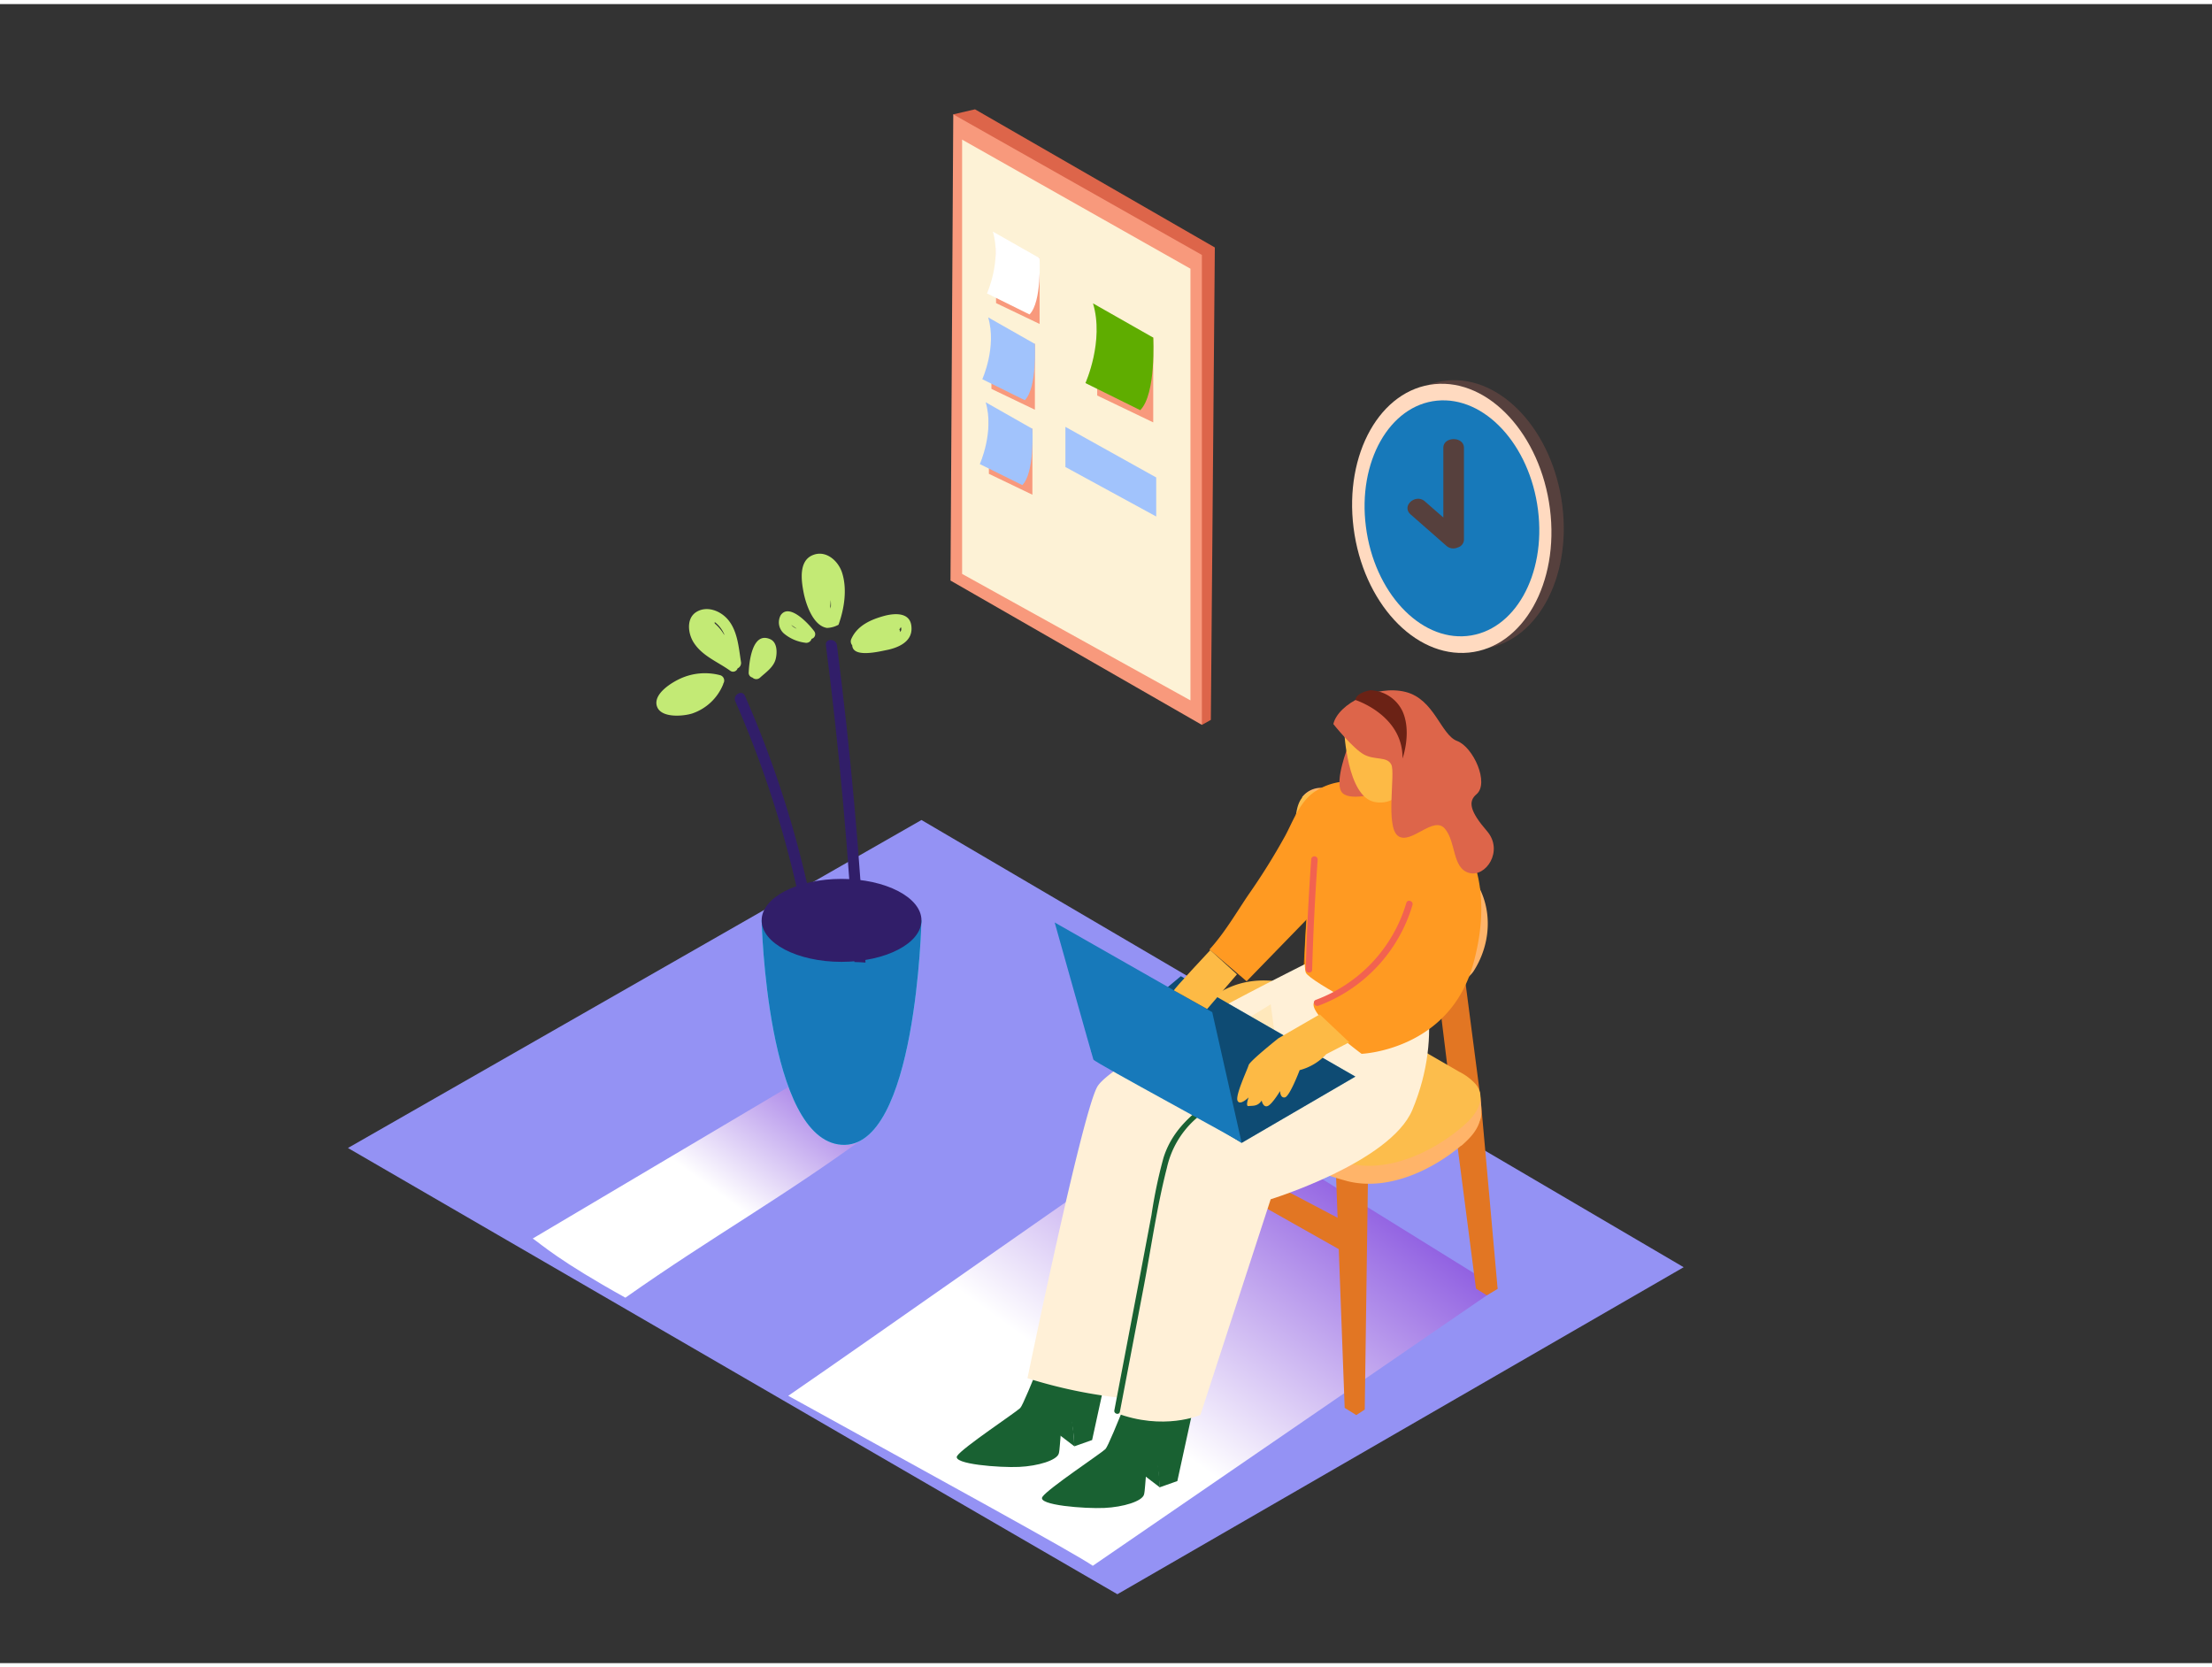 <svg xmlns="http://www.w3.org/2000/svg" xmlns:xlink="http://www.w3.org/1999/xlink" viewBox="0 0 400 300" width="406" height="306" class="illustration"><rect x="0" y="0" width="400" height="300" fill="#333333" stroke="none"/><defs><linearGradient id="linear-gradient" x1="149.44" y1="182.73" x2="127.29" y2="213.13" gradientUnits="userSpaceOnUse"><stop offset="0" stop-color="#7f47dd"></stop><stop offset="1" stop-color="#fff"></stop></linearGradient><linearGradient id="linear-gradient-2" x1="238.99" y1="197.56" x2="199.59" y2="251.64" xlink:href="#linear-gradient"></linearGradient></defs><title>101-110</title><g style="isolation: isolate;"><g id="Layer_2" data-name="Layer 2"><polygon points="62.92 206.85 202.06 287.54 304.46 228.41 166.63 147.54 62.92 206.85" fill="#9492f4"></polygon><path d="M157.41,204.17l-12.48-9.75-48.59,28.8c1.65,1.13,4.7,4,16.75,10.7C128.91,222.77,141.82,215.66,157.41,204.17Z" fill="url(#linear-gradient)" style="mix-blend-mode: multiply;"></path><path d="M217.92,199.34c-15.3,10.13-60.25,41.95-75.38,52.32,25.74,14.21,52.23,28.69,55.07,30.74l73.22-50.25Z" fill="url(#linear-gradient-2)" style="mix-blend-mode: multiply;"></path><polyline points="218.54 207.19 242.76 219.93 243.48 225.92 217.85 211.46" fill="#e27623"></polyline><path d="M217.56,197.42l-10,36,1.83,1.06a11.37,11.37,0,0,0,1.37-.84c.54-.41,12.95-37.81,12.95-37.81" fill="#e27623"></path><polyline points="240.57 190.4 247.38 211.65 246.79 254.15 245.26 255.15 243.16 253.84 241.59 211.63 235.44 190.4" fill="#e27623"></polyline><path d="M213.83,187.86s-.75,4.71.87,7.32,5.92-3.89,5.92-3.89" fill="#ffb469"></path><polyline points="236.4 162.18 235.44 179.38 239.95 181.72 240.79 163.28" fill="#ca6b00"></polyline><polyline points="264.73 174.85 267.76 198.11 270.82 232.33 268.86 233.49 266.9 232.27 262.54 198.64 259.61 174.85" fill="#e27623"></polyline><path d="M261.67,177.75c1.27.39,4-1.61,4.82-2.9,4.47-7,3.18-16.58-4.87-21-3.56-2-7.25-3.93-10.79-6-3.15-1.8-6.49-3.33-9.54-5.29a7,7,0,0,0-1.27-.69,4.34,4.34,0,0,0-4.58,1.56" fill="#ffb469"></path><path d="M262,177.45c2.15-.07,3.39-2.93,4-4.61,1.75-4.61,2.09-13.39-3.17-16a.63.63,0,0,1-.37-.5l-10.09-5.83L244.59,146c-1.36-.79-2.66-1.68-4-2.48s-2.71-1.71-4.21-.81c-1.65,1-1.88,2.86-2.13,4.6a27.89,27.89,0,0,0,.62,12.07c.82,2.62,2.89,4.4,5.19,5.74l7.25,4.2,13.44,7.75a2.86,2.86,0,0,0,.69.32A2,2,0,0,0,262,177.45Z" fill="#fcbd4c"></path><path d="M263.47,196.08l.41.24a10.09,10.09,0,0,1,3,2.27c2,2.56.07,5.48-2,7.27-5.47,4.86-13.75,8.84-21.17,7a65.71,65.71,0,0,1-18.13-8C221,202.13,215.19,198.76,214,193a8.32,8.32,0,0,1,2.2-7.17c11.64-13.49,28-.83,39.52,5.78Z" fill="#ffb469"></path><path d="M267.51,196.6c.09.09.61,3.82.24,4.93a13.9,13.9,0,0,1-3.34,4.78c-1.36,1.09-.54-6.52-.54-6.52" fill="#ffb469"></path><path d="M263.47,192.83l.41.24a10.09,10.09,0,0,1,3,2.27c2,2.56.07,5.48-2,7.27-5.47,4.86-13.75,8.84-21.17,7a65.71,65.71,0,0,1-18.13-8c-4.64-2.79-10.44-6.15-11.65-11.91a8.32,8.32,0,0,1,2.2-7.17c11.64-13.49,28-.83,39.52,5.78Z" fill="#fcbd4c"></path><polyline points="172.38 19.94 176.31 19.03 219.68 44.01 218.96 129.44 217.34 130.34" fill="#dd654a"></polyline><polygon points="172.38 19.94 171.88 104.24 217.34 130.34 217.34 45.36 172.38 19.94" fill="#f8997c"></polygon><polygon points="173.98 24.51 173.98 103.04 215.27 125.91 215.27 47.85 173.98 24.51" fill="#fdf2d6"></polygon><polyline points="187.99 45.94 187.99 57.84 180.12 54.07 180.12 44.01" fill="#f8997c"></polyline><path d="M179.54,41.14l8.45,4.8s.43,7.93-1.82,10.18l-7.69-3.8S181.13,46.44,179.54,41.14Z" fill="#fff"></path><polyline points="208.54 60.3 208.54 75.64 198.41 70.78 198.41 57.82" fill="#f8997c"></polyline><path d="M197.65,54.12l10.89,6.19s.56,10.22-2.35,13.12l-9.91-4.9S199.7,60.95,197.65,54.12Z" fill="#5fad00"></path><polyline points="187.14 61.45 187.14 73.35 179.28 69.58 179.28 59.52" fill="#f8997c"></polyline><path d="M178.69,56.65l8.45,4.8s.43,7.93-1.82,10.18l-7.69-3.8S180.28,62,178.69,56.65Z" fill="#a1c3fc"></path><polyline points="186.69 76.81 186.69 88.72 178.82 84.94 178.82 74.89" fill="#f8997c"></polyline><path d="M178.24,72l8.45,4.8s.43,7.93-1.82,10.18l-7.69-3.8S179.83,77.32,178.24,72Z" fill="#a1c3fc"></path><polygon points="192.66 76.45 209.08 85.6 209.08 92.66 192.66 83.71 192.66 76.45" fill="#a1c3fc"></polygon><path d="M137.73,165.69s.9,39.64,14.45,40.58,14.45-40.58,14.45-40.58" fill="#6de2fc"></path><path d="M137.73,165.69s.9,39.64,14.45,40.58,14.45-40.58,14.45-40.58" fill="#1779ba"></path><ellipse cx="152.18" cy="165.69" rx="14.45" ry="7.5" fill="#311e69"></ellipse><path d="M148.25,170.81a189.16,189.16,0,0,0-13.54-45.72c-.52-1.19-2.26-.16-1.74,1a187.23,187.23,0,0,1,13.34,45.24C146.51,172.62,148.45,172.08,148.25,170.81Z" fill="#311e69"></path><path d="M156.51,173.32q-1.49-28.78-5.16-57.38c-.16-1.27-2.18-1.29-2,0q3.66,28.53,5.15,57.28C155.16,173.23,155.84,173.27,156.51,173.32Z" fill="#311e69"></path><path d="M130.24,121.36a10.72,10.72,0,0,0-7.13.57c-1.62.72-5,2.77-4.33,5s4.74,1.86,6.36,1.36a9.23,9.23,0,0,0,5.59-5.19,1.13,1.13,0,0,0,.07-.24A1,1,0,0,0,130.24,121.36Z" fill="#c3ea75"></path><path d="M134,119c-.42-2.61-.6-5.65-2.4-7.74-1.35-1.56-3.77-2.51-5.67-1.34s-1.52,4-.43,5.62c1.56,2.38,4.32,3.41,6.53,5a.86.86,0,0,0,1.35-.42A1.06,1.06,0,0,0,134,119Zm-3.08-5a7.81,7.81,0,0,0-1.68-2l0-.26A5.42,5.42,0,0,1,131,114.05Z" fill="#c3ea75"></path><path d="M139.29,114.85c-3.26-1.47-3.82,4.13-3.9,6a.87.87,0,0,0,.67.93,1,1,0,0,0,1.4,0c1.1-1,2.49-1.92,2.83-3.44C140.55,117.21,140.55,115.41,139.29,114.85Z" fill="#c3ea75"></path><path d="M152.3,102.9c-.69-2.25-3-4.29-5.42-3.22s-2,4.45-1.58,6.64,1.73,6.11,4.25,6.49a4.71,4.71,0,0,0,2.08-.58C152.66,109.38,153.22,105.87,152.3,102.9Zm-2.16,6v-.05a9.72,9.72,0,0,0,.07-1.1,6.59,6.59,0,0,1,0,1.61C150.22,109.24,150.18,109.09,150.14,108.93Z" fill="#c3ea75"></path><path d="M159.94,110.62c-2.43.66-4.91,1.73-6,4.19a1.06,1.06,0,0,0,.17,1.13c.09,2.32,4.8,1.15,6.12.89,2.13-.41,4.69-1.47,4.6-4C164.78,110,162,110.08,159.94,110.62Zm2.83,2.92a1.17,1.17,0,0,0-.13-.46,3.23,3.23,0,0,0,.26-.42A.77.77,0,0,1,162.77,113.55Z" fill="#c3ea75"></path><path d="M147.23,113.4c-.93-1.27-4.51-5.21-6.07-2.87a2.7,2.7,0,0,0,.58,3.27,7.39,7.39,0,0,0,3.83,1.68,1,1,0,0,0,1.19-.7A.87.87,0,0,0,147.23,113.4Zm-4.15-1.14h0l1,.69-.17-.07A2.36,2.36,0,0,1,143.08,112.26Z" fill="#c3ea75"></path><path d="M247,94.07c1.7,13.41,11,23.51,20.84,22.55s16.38-12.61,14.67-26-11-23.51-20.84-22.55S245.26,80.66,247,94.07Z" fill="#56403d"></path><path d="M244.77,94.72c1.7,13.41,11,23.51,20.84,22.55s16.38-12.61,14.67-26-11-23.51-20.84-22.55S243.07,81.31,244.77,94.72Z" fill="#ffdac0"></path><path d="M247,94.51c1.49,11.75,9.67,20.6,18.26,19.76s14.35-11,12.86-22.8-9.67-20.6-18.26-19.76S245.48,82.76,247,94.51Z" fill="#1779ba"></path><path d="M257.67,89.93,261,92.84V80.25c0-2.11,3.73-2.11,3.73,0V96.87a1.51,1.51,0,0,1-1.13,1.39,1.88,1.88,0,0,1-2-.26l0,0,0,0-6.5-5.7C253.33,90.76,256,88.44,257.67,89.93Z" fill="#56403d"></path><path d="M194.27,260.79l-3.92-3s.41-3.88,2.06-4.35S194.27,260.79,194.27,260.79Z" fill="#196132"></path><path d="M191.59,236.65s-6.27,16.4-7.1,17.22-10.39,7.14-11.4,8.65,7.76,2.16,11.2,2,6.81-1.2,7.17-2.41.28-7.75,1.46-7.37,1.35,6.06,1.35,6.06l3.22-1.14,5-22.93" fill="#196132"></path><path d="M209.72,268.21l-3.92-3s.41-3.88,2.06-4.35S209.72,268.21,209.72,268.21Z" fill="#196132"></path><path d="M207,244.07s-6.27,16.4-7.1,17.22-10.39,7.14-11.4,8.65,7.76,2.16,11.2,2,6.81-1.2,7.17-2.41.28-7.75,1.46-7.37,1.35,6.06,1.35,6.06l3.22-1.14,5-22.93" fill="#196132"></path><path d="M249.43,168.94c1.55,1.49-8,18.21-10.4,28.19s-26.66,14.14-26.66,14.14l-9.18,40.82a87.81,87.81,0,0,1-17.39-3.61s9.79-47.59,12.61-52.68,39.87-23.34,39.87-23.34" fill="#fff0d7"></path><path d="M255.39,172.46c1.55,1.49,6,13.17,0,27.52-4,9.47-25.61,16.14-25.61,16.14l-12.71,39s-6.64,2.94-15.34-.39c0,0,6.45-44.83,9.28-49.92s31-23,31-23" fill="#fff0d7"></path><path d="M257,143.34a27.62,27.62,0,0,0-13.51-2.78,11.09,11.09,0,0,0-6.29,2.26c-2.33,1.91-3.42,5-4.78,7.55a118,118,0,0,1-6.77,10.84c-2.22,3.31-4.25,6.79-6.94,9.75l6.72,5.74,11.44-11.77,15.37,9.2-14.59,6.33c-1.32,2.1,8.57,9.36,8.57,9.36s15.94-.63,20.22-16.37C272.55,151.14,257.06,143.36,257,143.34Z" fill="#ff9a22"></path><line x1="201.73" y1="171.07" x2="203.18" y2="169.66" fill="#fff7f0"></line><polyline points="229.78 180.87 232.01 197.21 226.96 199.98 222.99 185.05" fill="#ffe8bc"></polyline><path d="M236.81,159.15s-1.41,14.35-.67,16,15.48,9.17,15.48,9.17l10.26-11.18Z" fill="#ff9a22"></path><path d="M243.72,134.36s-2.35,6-1.19,8,6.71.28,6.71.28" fill="#dd654a"></path><path d="M243.07,131.4s.51,11.87,5.46,12.87,7.18-5.17,7.18-5.17.53-8.06-1.15-9.65S245.45,127.89,243.07,131.4Z" fill="#fdba45"></path><path d="M241.11,130.19s3.55,4.45,5.56,5.52,4.17.27,4.93,1.83-1.11,11.24,1.22,12.89,6.38-3.75,8.45-1.33,1.3,7.12,4.36,8,6.34-4,3.26-7.56-3.46-5.35-1.89-6.66c2.35-2-.57-8.53-3.51-9.63s-4.09-7.56-9.33-8.87S242,126.45,241.11,130.19Z" fill="#dd654a"></path><path d="M238.28,154.67q-.72,10-1,19.93c0,.76-1.2.67-1.17-.08q.3-10,1-19.93A.59.59,0,0,1,238.28,154.67Z" fill="#f26250"></path><path d="M237.93,180.07a26.78,26.78,0,0,0,16.38-17.54c.22-.73,1.32-.33,1.11.39a27.87,27.87,0,0,1-17,18.2C237.75,181.39,237.22,180.34,237.93,180.07Z" fill="#f26250"></path><path d="M245.1,125.84s8.62,2.73,8.52,10.58c0,0,1.71-4.74,0-8.54a6.67,6.67,0,0,0-5.79-3.8S245.26,124.45,245.1,125.84Z" fill="#6b2215"></path><path d="M234.71,186.44a1.13,1.13,0,0,1-.34-.08,8.84,8.84,0,0,0-.57,1.14c-.24.59-1.2.33-1-.27l.06-.13a139.38,139.38,0,0,1-11.22,9.15c-4.77,3.47-9.34,6.43-11.23,12.32A87.34,87.34,0,0,0,208.22,219L206,230.75l-4.49,23.54c-.12.63.84.9,1,.27l4.3-22.55c1.37-7.18,2.39-14.53,4.21-21.61a16.66,16.66,0,0,1,4.9-8.54c2.61-2.37,5.69-4.23,8.5-6.35,3.77-2.86,7.38-5.91,10.85-9.13A1.26,1.26,0,0,1,234.71,186.44Z" fill="#196132"></path><polyline points="224.54 205.92 245.1 193.94 213.53 175.79 197.29 189.35" fill="#1779ba"></polyline><polyline points="224.54 205.92 245.1 193.94 213.53 175.79 197.29 189.35" opacity="0.38"></polyline><path d="M219.21,182.29s5.4,23.93,5.32,23.64-26.63-14.56-26.81-15.07-7-24.79-7-24.79Z" fill="#1779ba"></path><path d="M238.65,182.69s-7.46,4.31-7.46,4.31-5.21,4.14-5.4,4.87-2.46,5.49-2,6.44,2-.61,2-.61-.63,1.67,0,1.57,1.62.14,2.36-1c0,0,.25,1.3,1.07,1s2.26-2.72,2.26-2.72,0,1.31.87,1.15,2.67-4.93,2.67-4.93a10,10,0,0,0,4.81-2.88l4.16-2.15Z" fill="#fdba45"></path><path d="M218.86,171.07s-6.73,7.18-6.57,7.28l6,3.37,5.39-6.27Z" fill="#fdba45"></path></g></g></svg>